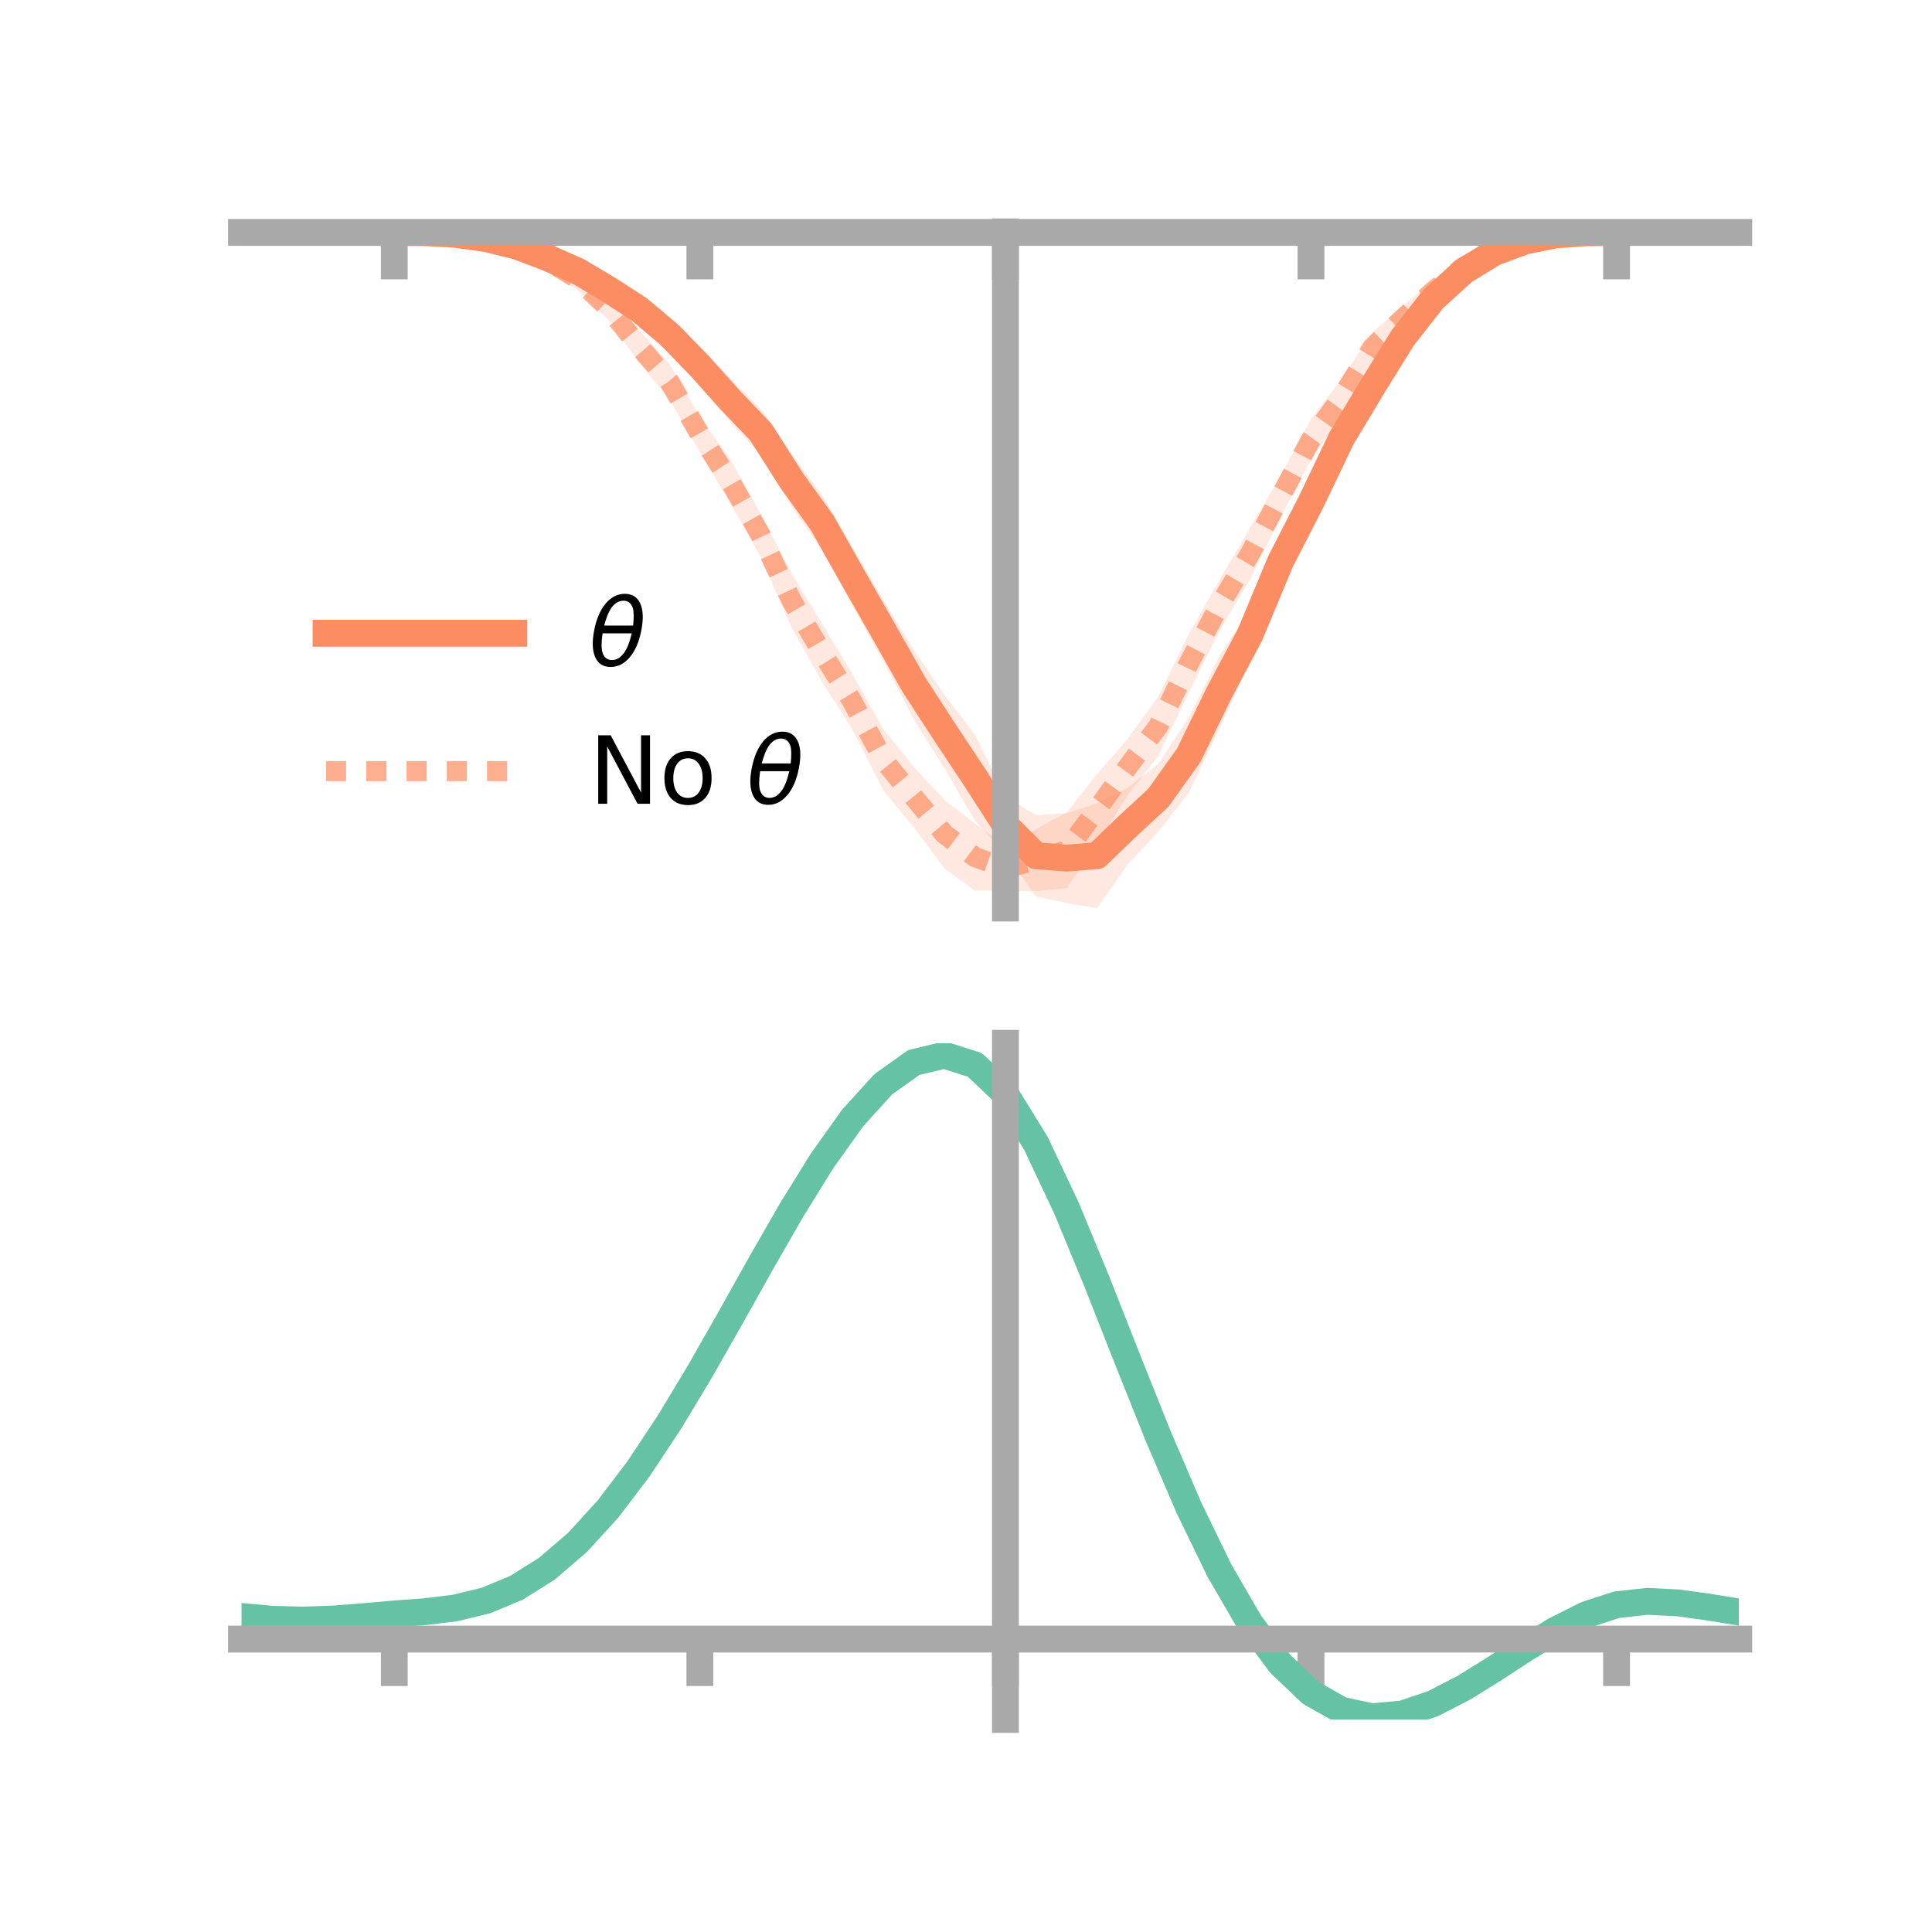 <?xml version="1.0" encoding="utf-8" standalone="no"?>
<!DOCTYPE svg PUBLIC "-//W3C//DTD SVG 1.1//EN"
  "http://www.w3.org/Graphics/SVG/1.1/DTD/svg11.dtd">
<!-- Created with matplotlib (https://matplotlib.org/) -->
<svg height="144pt" version="1.1" viewBox="0 0 144 144" width="144pt" xmlns="http://www.w3.org/2000/svg" xmlns:xlink="http://www.w3.org/1999/xlink">
 <defs>
  <style type="text/css">*{stroke-linecap:butt;stroke-linejoin:round;}</style>
 </defs>
 <g id="figure_1">
  <g id="patch_1">
   <path d="M 0 144 
L 144 144 
L 144 0 
L 0 0 
z
" style="fill:none;"/>
  </g>
  <g id="axes_1">
   <g id="patch_2">
    <path d="M 18 67.68 
L 129.6 67.68 
L 129.6 17.28 
L 18 17.28 
z
" style="fill:none;"/>
   </g>
   <g id="PolyCollection_1">
    <path clip-path="url(#pf506ee4cd1)" d="M 18 17.322 
L 18 17.322 
L 20.278 17.322 
L 22.555 17.322 
L 24.833 17.322 
L 27.11 17.322 
L 29.388 17.322 
L 31.665 17.281 
L 33.943 17.327 
L 36.22 17.557 
L 38.498 17.986 
L 40.776 18.686 
L 43.053 19.71 
L 45.331 20.587 
L 47.608 22.071 
L 49.886 23.939 
L 52.163 25.812 
L 54.441 28.231 
L 56.718 30.501 
L 58.996 33.847 
L 61.273 36.884 
L 63.551 40.825 
L 65.829 44.71 
L 68.106 48.427 
L 70.384 51.795 
L 72.661 54.75 
L 74.939 59.383 
L 77.216 60.752 
L 79.494 60.614 
L 81.771 59.871 
L 84.049 58.716 
L 86.327 56.942 
L 88.604 53.473 
L 90.882 48.897 
L 93.159 45.371 
L 95.437 39.976 
L 97.714 35.708 
L 99.992 31.478 
L 102.269 27.577 
L 104.547 24.304 
L 106.824 21.564 
L 109.102 19.613 
L 111.38 18.455 
L 113.657 17.749 
L 115.935 17.357 
L 118.212 17.28 
L 120.49 17.322 
L 122.767 17.322 
L 125.045 17.322 
L 127.322 17.322 
L 129.6 17.322 
L 129.6 17.322 
L 129.6 17.322 
L 127.322 17.322 
L 125.045 17.322 
L 122.767 17.322 
L 120.49 17.322 
L 118.212 17.415 
L 115.935 17.658 
L 113.657 18.186 
L 111.38 19.178 
L 109.102 20.805 
L 106.824 22.997 
L 104.547 26.079 
L 102.269 30.159 
L 99.992 33.849 
L 97.714 39.14 
L 95.437 43.748 
L 93.159 49.284 
L 90.882 54.329 
L 88.604 59.103 
L 86.327 62.002 
L 84.049 64.433 
L 81.771 67.68 
L 79.494 67.305 
L 77.216 66.813 
L 74.939 63.614 
L 72.661 61.165 
L 70.384 57.263 
L 68.106 53.606 
L 65.829 49.271 
L 63.551 45.183 
L 61.273 41.031 
L 58.996 37.761 
L 56.718 33.932 
L 54.441 31.445 
L 52.163 28.775 
L 49.886 25.95 
L 47.608 23.992 
L 45.331 22.526 
L 43.053 20.699 
L 40.776 19.717 
L 38.498 18.695 
L 36.22 18.006 
L 33.943 17.605 
L 31.665 17.398 
L 29.388 17.322 
L 27.11 17.322 
L 24.833 17.322 
L 22.555 17.322 
L 20.278 17.322 
L 18 17.322 
z
" style="fill:#fc8d62;fill-opacity:0.2;"/>
   </g>
   <g id="PolyCollection_2">
    <path clip-path="url(#pf506ee4cd1)" d="M 18 17.322 
L 18 17.322 
L 20.278 17.322 
L 22.555 17.322 
L 24.833 17.322 
L 27.11 17.322 
L 29.388 17.322 
L 31.665 17.286 
L 33.943 17.317 
L 36.22 17.56 
L 38.498 18.013 
L 40.776 18.751 
L 43.053 19.984 
L 45.331 22.107 
L 47.608 24.567 
L 49.886 27.115 
L 52.163 31.048 
L 54.441 34.259 
L 56.718 38.319 
L 58.996 42.739 
L 61.273 46.478 
L 63.551 50.258 
L 65.829 54.326 
L 68.106 57.168 
L 70.384 59.606 
L 72.661 61.373 
L 74.939 63.046 
L 77.216 61.808 
L 79.494 60.56 
L 81.771 57.695 
L 84.049 55.068 
L 86.327 51.914 
L 88.604 47.261 
L 90.882 43.238 
L 93.159 39.37 
L 95.437 35.461 
L 97.714 31.233 
L 99.992 28.235 
L 102.269 24.786 
L 104.547 22.813 
L 106.824 20.97 
L 109.102 19.332 
L 111.38 18.203 
L 113.657 17.63 
L 115.935 17.381 
L 118.212 17.287 
L 120.49 17.322 
L 122.767 17.322 
L 125.045 17.322 
L 127.322 17.322 
L 129.6 17.322 
L 129.6 17.322 
L 129.6 17.322 
L 127.322 17.322 
L 125.045 17.322 
L 122.767 17.322 
L 120.49 17.322 
L 118.212 17.407 
L 115.935 17.672 
L 113.657 18.162 
L 111.38 19.153 
L 109.102 20.425 
L 106.824 22.411 
L 104.547 24.681 
L 102.269 27.05 
L 99.992 30.989 
L 97.714 34.267 
L 95.437 38.559 
L 93.159 43.208 
L 90.882 47.024 
L 88.604 51.63 
L 86.327 56.35 
L 84.049 59.271 
L 81.771 62.922 
L 79.494 66.199 
L 77.216 66.421 
L 74.939 66.383 
L 72.661 66.383 
L 70.384 64.719 
L 68.106 61.665 
L 65.829 58.894 
L 63.551 54.412 
L 61.273 50.815 
L 58.996 46.775 
L 56.718 41.544 
L 54.441 37.549 
L 52.163 33.694 
L 49.886 29.743 
L 47.608 27.001 
L 45.331 23.829 
L 43.053 21.623 
L 40.776 20.016 
L 38.498 18.723 
L 36.22 18.062 
L 33.943 17.571 
L 31.665 17.399 
L 29.388 17.322 
L 27.11 17.322 
L 24.833 17.322 
L 22.555 17.322 
L 20.278 17.322 
L 18 17.322 
z
" style="fill:#fc8d62;fill-opacity:0.2;"/>
   </g>
   <g id="matplotlib.axis_1">
    <g id="xtick_1">
     <g id="line2d_1">
      <defs>
       <path d="M 0 0 
L 0 3.5 
" id="m07bfffe8f6" style="stroke:#a9a9a9;stroke-width:2;"/>
      </defs>
      <g>
       <use style="fill:#a9a9a9;stroke:#a9a9a9;stroke-width:2;" x="29.388" xlink:href="#m07bfffe8f6" y="17.322"/>
      </g>
     </g>
    </g>
    <g id="xtick_2">
     <g id="line2d_2">
      <g>
       <use style="fill:#a9a9a9;stroke:#a9a9a9;stroke-width:2;" x="52.163" xlink:href="#m07bfffe8f6" y="17.322"/>
      </g>
     </g>
    </g>
    <g id="xtick_3">
     <g id="line2d_3">
      <g>
       <use style="fill:#a9a9a9;stroke:#a9a9a9;stroke-width:2;" x="74.939" xlink:href="#m07bfffe8f6" y="17.322"/>
      </g>
     </g>
    </g>
    <g id="xtick_4">
     <g id="line2d_4">
      <g>
       <use style="fill:#a9a9a9;stroke:#a9a9a9;stroke-width:2;" x="97.714" xlink:href="#m07bfffe8f6" y="17.322"/>
      </g>
     </g>
    </g>
    <g id="xtick_5">
     <g id="line2d_5">
      <g>
       <use style="fill:#a9a9a9;stroke:#a9a9a9;stroke-width:2;" x="120.49" xlink:href="#m07bfffe8f6" y="17.322"/>
      </g>
     </g>
    </g>
   </g>
   <g id="matplotlib.axis_2"/>
   <g id="line2d_6">
    <path clip-path="url(#pf506ee4cd1)" d="M 18 17.322 
L 20.278 17.322 
L 22.555 17.322 
L 24.833 17.322 
L 27.11 17.322 
L 29.388 17.322 
L 31.665 17.339 
L 33.943 17.466 
L 36.22 17.781 
L 38.498 18.34 
L 40.776 19.201 
L 43.053 20.204 
L 45.331 21.557 
L 47.608 23.032 
L 49.886 24.945 
L 52.163 27.293 
L 54.441 29.838 
L 56.718 32.216 
L 58.996 35.804 
L 61.273 38.958 
L 63.551 43.004 
L 65.829 46.99 
L 68.106 51.016 
L 70.384 54.529 
L 72.661 57.958 
L 74.939 61.498 
L 77.216 63.782 
L 79.494 63.959 
L 81.771 63.775 
L 84.049 61.575 
L 86.327 59.472 
L 88.604 56.288 
L 90.882 51.613 
L 93.159 47.328 
L 95.437 41.862 
L 97.714 37.424 
L 99.992 32.663 
L 102.269 28.868 
L 104.547 25.192 
L 106.824 22.281 
L 109.102 20.209 
L 111.38 18.817 
L 113.657 17.968 
L 115.935 17.508 
L 118.212 17.348 
L 120.49 17.322 
L 122.767 17.322 
L 125.045 17.322 
L 127.322 17.322 
L 129.6 17.322 
" style="fill:none;stroke:#fc8d62;stroke-linecap:square;stroke-width:2;"/>
   </g>
   <g id="line2d_7">
    <path clip-path="url(#pf506ee4cd1)" d="M 18 17.322 
L 20.278 17.322 
L 22.555 17.322 
L 24.833 17.322 
L 27.11 17.322 
L 29.388 17.322 
L 31.665 17.342 
L 33.943 17.444 
L 36.22 17.811 
L 38.498 18.368 
L 40.776 19.383 
L 43.053 20.803 
L 45.331 22.968 
L 47.608 25.784 
L 49.886 28.429 
L 52.163 32.371 
L 54.441 35.904 
L 56.718 39.931 
L 58.996 44.757 
L 61.273 48.646 
L 63.551 52.335 
L 65.829 56.61 
L 68.106 59.416 
L 70.384 62.162 
L 72.661 63.878 
L 74.939 64.715 
L 77.216 64.114 
L 79.494 63.38 
L 81.771 60.309 
L 84.049 57.17 
L 86.327 54.132 
L 88.604 49.446 
L 90.882 45.131 
L 93.159 41.289 
L 95.437 37.01 
L 97.714 32.75 
L 99.992 29.612 
L 102.269 25.918 
L 104.547 23.747 
L 106.824 21.691 
L 109.102 19.878 
L 111.38 18.678 
L 113.657 17.896 
L 115.935 17.526 
L 118.212 17.347 
L 120.49 17.322 
L 122.767 17.322 
L 125.045 17.322 
L 127.322 17.322 
L 129.6 17.322 
" style="fill:none;stroke:#fc8d62;stroke-dasharray:1.5,1.5;stroke-dashoffset:0;stroke-opacity:0.7;stroke-width:1.5;"/>
   </g>
   <g id="patch_3">
    <path d="M 74.939 67.68 
L 74.939 17.28 
" style="fill:none;stroke:#a9a9a9;stroke-linecap:square;stroke-linejoin:miter;stroke-width:2;"/>
   </g>
   <g id="patch_4">
    <path d="M 129.6 67.68 
L 129.6 17.28 
" style="fill:none;"/>
   </g>
   <g id="patch_5">
    <path d="M 18 17.322 
L 129.6 17.322 
" style="fill:none;stroke:#a9a9a9;stroke-linecap:square;stroke-linejoin:miter;stroke-width:2;"/>
   </g>
   <g id="patch_6">
    <path d="M 18 17.28 
L 129.6 17.28 
" style="fill:none;"/>
   </g>
   <g id="legend_1">
    <g id="line2d_8">
     <path d="M 24.3 47.2 
L 38.3 47.2 
" style="fill:none;stroke:#fc8d62;stroke-linecap:square;stroke-width:2;"/>
    </g>
    <g id="line2d_9"/>
    <g id="text_1">
     <!-- $\theta$ -->
     <g transform="translate(43.9 49.65)scale(0.07 -0.07)">
      <defs>
       <path d="M 45.516 34.672 
L 14.453 34.672 
Q 12.359 20.062 14.5 13.875 
Q 17.188 6.25 24.469 6.25 
Q 31.781 6.25 37.359 13.922 
Q 42.234 20.656 45.516 34.672 
z
M 47.016 42.969 
Q 48.344 56.844 46.625 61.719 
Q 43.953 69.438 36.766 69.438 
Q 29.297 69.438 23.828 61.812 
Q 19.531 55.672 16.156 42.969 
z
M 38.188 76.766 
Q 49.906 76.766 54.594 66.406 
Q 59.281 56.109 55.719 37.844 
Q 52.203 19.625 43.453 9.281 
Q 34.766 -1.125 23.047 -1.125 
Q 11.281 -1.125 6.641 9.281 
Q 2 19.625 5.516 37.844 
Q 9.078 56.109 17.719 66.406 
Q 26.422 76.766 38.188 76.766 
z
" id="DejaVuSans-Oblique-952"/>
      </defs>
      <use transform="translate(0 0.234)" xlink:href="#DejaVuSans-Oblique-952"/>
     </g>
    </g>
    <g id="line2d_10">
     <path d="M 24.3 57.474 
L 38.3 57.474 
" style="fill:none;stroke:#fc8d62;stroke-dasharray:1.5,1.5;stroke-dashoffset:0;stroke-opacity:0.7;stroke-width:1.5;"/>
    </g>
    <g id="line2d_11"/>
    <g id="text_2">
     <!-- No $\theta$ -->
     <g transform="translate(43.9 59.924)scale(0.07 -0.07)">
      <defs>
       <path d="M 9.812 72.906 
L 23.094 72.906 
L 55.422 11.922 
L 55.422 72.906 
L 64.984 72.906 
L 64.984 0 
L 51.703 0 
L 19.391 60.984 
L 19.391 0 
L 9.812 0 
z
" id="DejaVuSans-78"/>
       <path d="M 30.609 48.391 
Q 23.391 48.391 19.188 42.75 
Q 14.984 37.109 14.984 27.297 
Q 14.984 17.484 19.156 11.844 
Q 23.344 6.203 30.609 6.203 
Q 37.797 6.203 41.984 11.859 
Q 46.188 17.531 46.188 27.297 
Q 46.188 37.016 41.984 42.703 
Q 37.797 48.391 30.609 48.391 
z
M 30.609 56 
Q 42.328 56 49.016 48.375 
Q 55.719 40.766 55.719 27.297 
Q 55.719 13.875 49.016 6.219 
Q 42.328 -1.422 30.609 -1.422 
Q 18.844 -1.422 12.172 6.219 
Q 5.516 13.875 5.516 27.297 
Q 5.516 40.766 12.172 48.375 
Q 18.844 56 30.609 56 
z
" id="DejaVuSans-111"/>
       <path id="DejaVuSans-32"/>
      </defs>
      <use transform="translate(0 0.234)" xlink:href="#DejaVuSans-78"/>
      <use transform="translate(74.805 0.234)" xlink:href="#DejaVuSans-111"/>
      <use transform="translate(135.986 0.234)" xlink:href="#DejaVuSans-32"/>
      <use transform="translate(167.773 0.234)" xlink:href="#DejaVuSans-Oblique-952"/>
     </g>
    </g>
   </g>
  </g>
  <g id="axes_2">
   <g id="patch_7">
    <path d="M 18 128.16 
L 129.6 128.16 
L 129.6 77.76 
L 18 77.76 
z
" style="fill:none;"/>
   </g>
   <g id="PolyCollection_3">
    <path clip-path="url(#pb622893e51)" d="M 18 120.519 
L 18 120.44 
L 20.278 120.658 
L 22.555 120.72 
L 24.833 120.633 
L 27.11 120.448 
L 29.388 120.243 
L 31.665 120.068 
L 33.943 119.782 
L 36.22 119.223 
L 38.498 118.264 
L 40.776 116.813 
L 43.053 114.819 
L 45.331 112.273 
L 47.608 109.207 
L 49.886 105.689 
L 52.163 101.821 
L 54.441 97.732 
L 56.718 93.576 
L 58.996 89.528 
L 61.273 85.778 
L 63.551 82.523 
L 65.829 79.968 
L 68.106 78.314 
L 70.384 77.76 
L 72.661 78.495 
L 74.939 80.689 
L 77.216 84.433 
L 79.494 89.323 
L 81.771 94.91 
L 84.049 100.775 
L 86.327 106.552 
L 88.604 111.941 
L 90.882 116.707 
L 93.159 120.686 
L 95.437 123.783 
L 97.714 125.967 
L 99.992 127.264 
L 102.269 127.754 
L 104.547 127.55 
L 106.824 126.791 
L 109.102 125.633 
L 111.38 124.24 
L 113.657 122.775 
L 115.935 121.399 
L 118.212 120.266 
L 120.49 119.526 
L 122.767 119.275 
L 125.045 119.393 
L 127.322 119.716 
L 129.6 120.101 
L 129.6 120.205 
L 129.6 120.205 
L 127.322 119.844 
L 125.045 119.54 
L 122.767 119.434 
L 120.49 119.691 
L 118.212 120.441 
L 115.935 121.6 
L 113.657 123.016 
L 111.38 124.528 
L 109.102 125.966 
L 106.824 127.159 
L 104.547 127.941 
L 102.269 128.16 
L 99.992 127.683 
L 97.714 126.408 
L 95.437 124.273 
L 93.159 121.257 
L 90.882 117.392 
L 88.604 112.767 
L 86.327 107.536 
L 84.049 101.924 
L 81.771 96.221 
L 79.494 90.784 
L 77.216 86.022 
L 74.939 82.378 
L 72.661 80.247 
L 70.384 79.535 
L 68.106 80.072 
L 65.829 81.671 
L 63.551 84.135 
L 61.273 87.266 
L 58.996 90.869 
L 56.718 94.752 
L 54.441 98.732 
L 52.163 102.644 
L 49.886 106.342 
L 47.608 109.706 
L 45.331 112.641 
L 43.053 115.085 
L 40.776 117.011 
L 38.498 118.423 
L 36.22 119.364 
L 33.943 119.912 
L 31.665 120.188 
L 29.388 120.352 
L 27.11 120.542 
L 24.833 120.709 
L 22.555 120.781 
L 20.278 120.72 
L 18 120.519 
z
" style="fill:#66c2a5;fill-opacity:0.2;"/>
   </g>
   <g id="matplotlib.axis_3">
    <g id="xtick_6">
     <g id="line2d_12">
      <g>
       <use style="fill:#a9a9a9;stroke:#a9a9a9;stroke-width:2;" x="29.388" xlink:href="#m07bfffe8f6" y="122.169"/>
      </g>
     </g>
    </g>
    <g id="xtick_7">
     <g id="line2d_13">
      <g>
       <use style="fill:#a9a9a9;stroke:#a9a9a9;stroke-width:2;" x="52.163" xlink:href="#m07bfffe8f6" y="122.169"/>
      </g>
     </g>
    </g>
    <g id="xtick_8">
     <g id="line2d_14">
      <g>
       <use style="fill:#a9a9a9;stroke:#a9a9a9;stroke-width:2;" x="74.939" xlink:href="#m07bfffe8f6" y="122.169"/>
      </g>
     </g>
    </g>
    <g id="xtick_9">
     <g id="line2d_15">
      <g>
       <use style="fill:#a9a9a9;stroke:#a9a9a9;stroke-width:2;" x="97.714" xlink:href="#m07bfffe8f6" y="122.169"/>
      </g>
     </g>
    </g>
    <g id="xtick_10">
     <g id="line2d_16">
      <g>
       <use style="fill:#a9a9a9;stroke:#a9a9a9;stroke-width:2;" x="120.49" xlink:href="#m07bfffe8f6" y="122.169"/>
      </g>
     </g>
    </g>
   </g>
   <g id="matplotlib.axis_4"/>
   <g id="line2d_17">
    <path clip-path="url(#pb622893e51)" d="M 18 120.48 
L 20.278 120.689 
L 22.555 120.75 
L 24.833 120.671 
L 27.11 120.495 
L 29.388 120.297 
L 31.665 120.128 
L 33.943 119.847 
L 36.22 119.293 
L 38.498 118.344 
L 40.776 116.912 
L 43.053 114.952 
L 45.331 112.457 
L 47.608 109.456 
L 49.886 106.016 
L 52.163 102.233 
L 54.441 98.232 
L 56.718 94.164 
L 58.996 90.199 
L 61.273 86.522 
L 63.551 83.329 
L 65.829 80.819 
L 68.106 79.193 
L 70.384 78.648 
L 72.661 79.371 
L 74.939 81.533 
L 77.216 85.227 
L 79.494 90.053 
L 81.771 95.565 
L 84.049 101.349 
L 86.327 107.044 
L 88.604 112.354 
L 90.882 117.049 
L 93.159 120.972 
L 95.437 124.028 
L 97.714 126.187 
L 99.992 127.474 
L 102.269 127.957 
L 104.547 127.745 
L 106.824 126.975 
L 109.102 125.799 
L 111.38 124.384 
L 113.657 122.896 
L 115.935 121.5 
L 118.212 120.353 
L 120.49 119.609 
L 122.767 119.355 
L 125.045 119.467 
L 127.322 119.78 
L 129.6 120.153 
" style="fill:none;stroke:#66c2a5;stroke-linecap:square;stroke-width:2;"/>
   </g>
   <g id="patch_8">
    <path d="M 74.939 128.16 
L 74.939 77.76 
" style="fill:none;stroke:#a9a9a9;stroke-linecap:square;stroke-linejoin:miter;stroke-width:2;"/>
   </g>
   <g id="patch_9">
    <path d="M 129.6 128.16 
L 129.6 77.76 
" style="fill:none;"/>
   </g>
   <g id="patch_10">
    <path d="M 18 122.169 
L 129.6 122.169 
" style="fill:none;stroke:#a9a9a9;stroke-linecap:square;stroke-linejoin:miter;stroke-width:2;"/>
   </g>
   <g id="patch_11">
    <path d="M 18 77.76 
L 129.6 77.76 
" style="fill:none;"/>
   </g>
  </g>
 </g>
 <defs>
  <clipPath id="pf506ee4cd1">
   <rect height="50.4" width="111.6" x="18" y="17.28"/>
  </clipPath>
  <clipPath id="pb622893e51">
   <rect height="50.4" width="111.6" x="18" y="77.76"/>
  </clipPath>
 </defs>
</svg>

